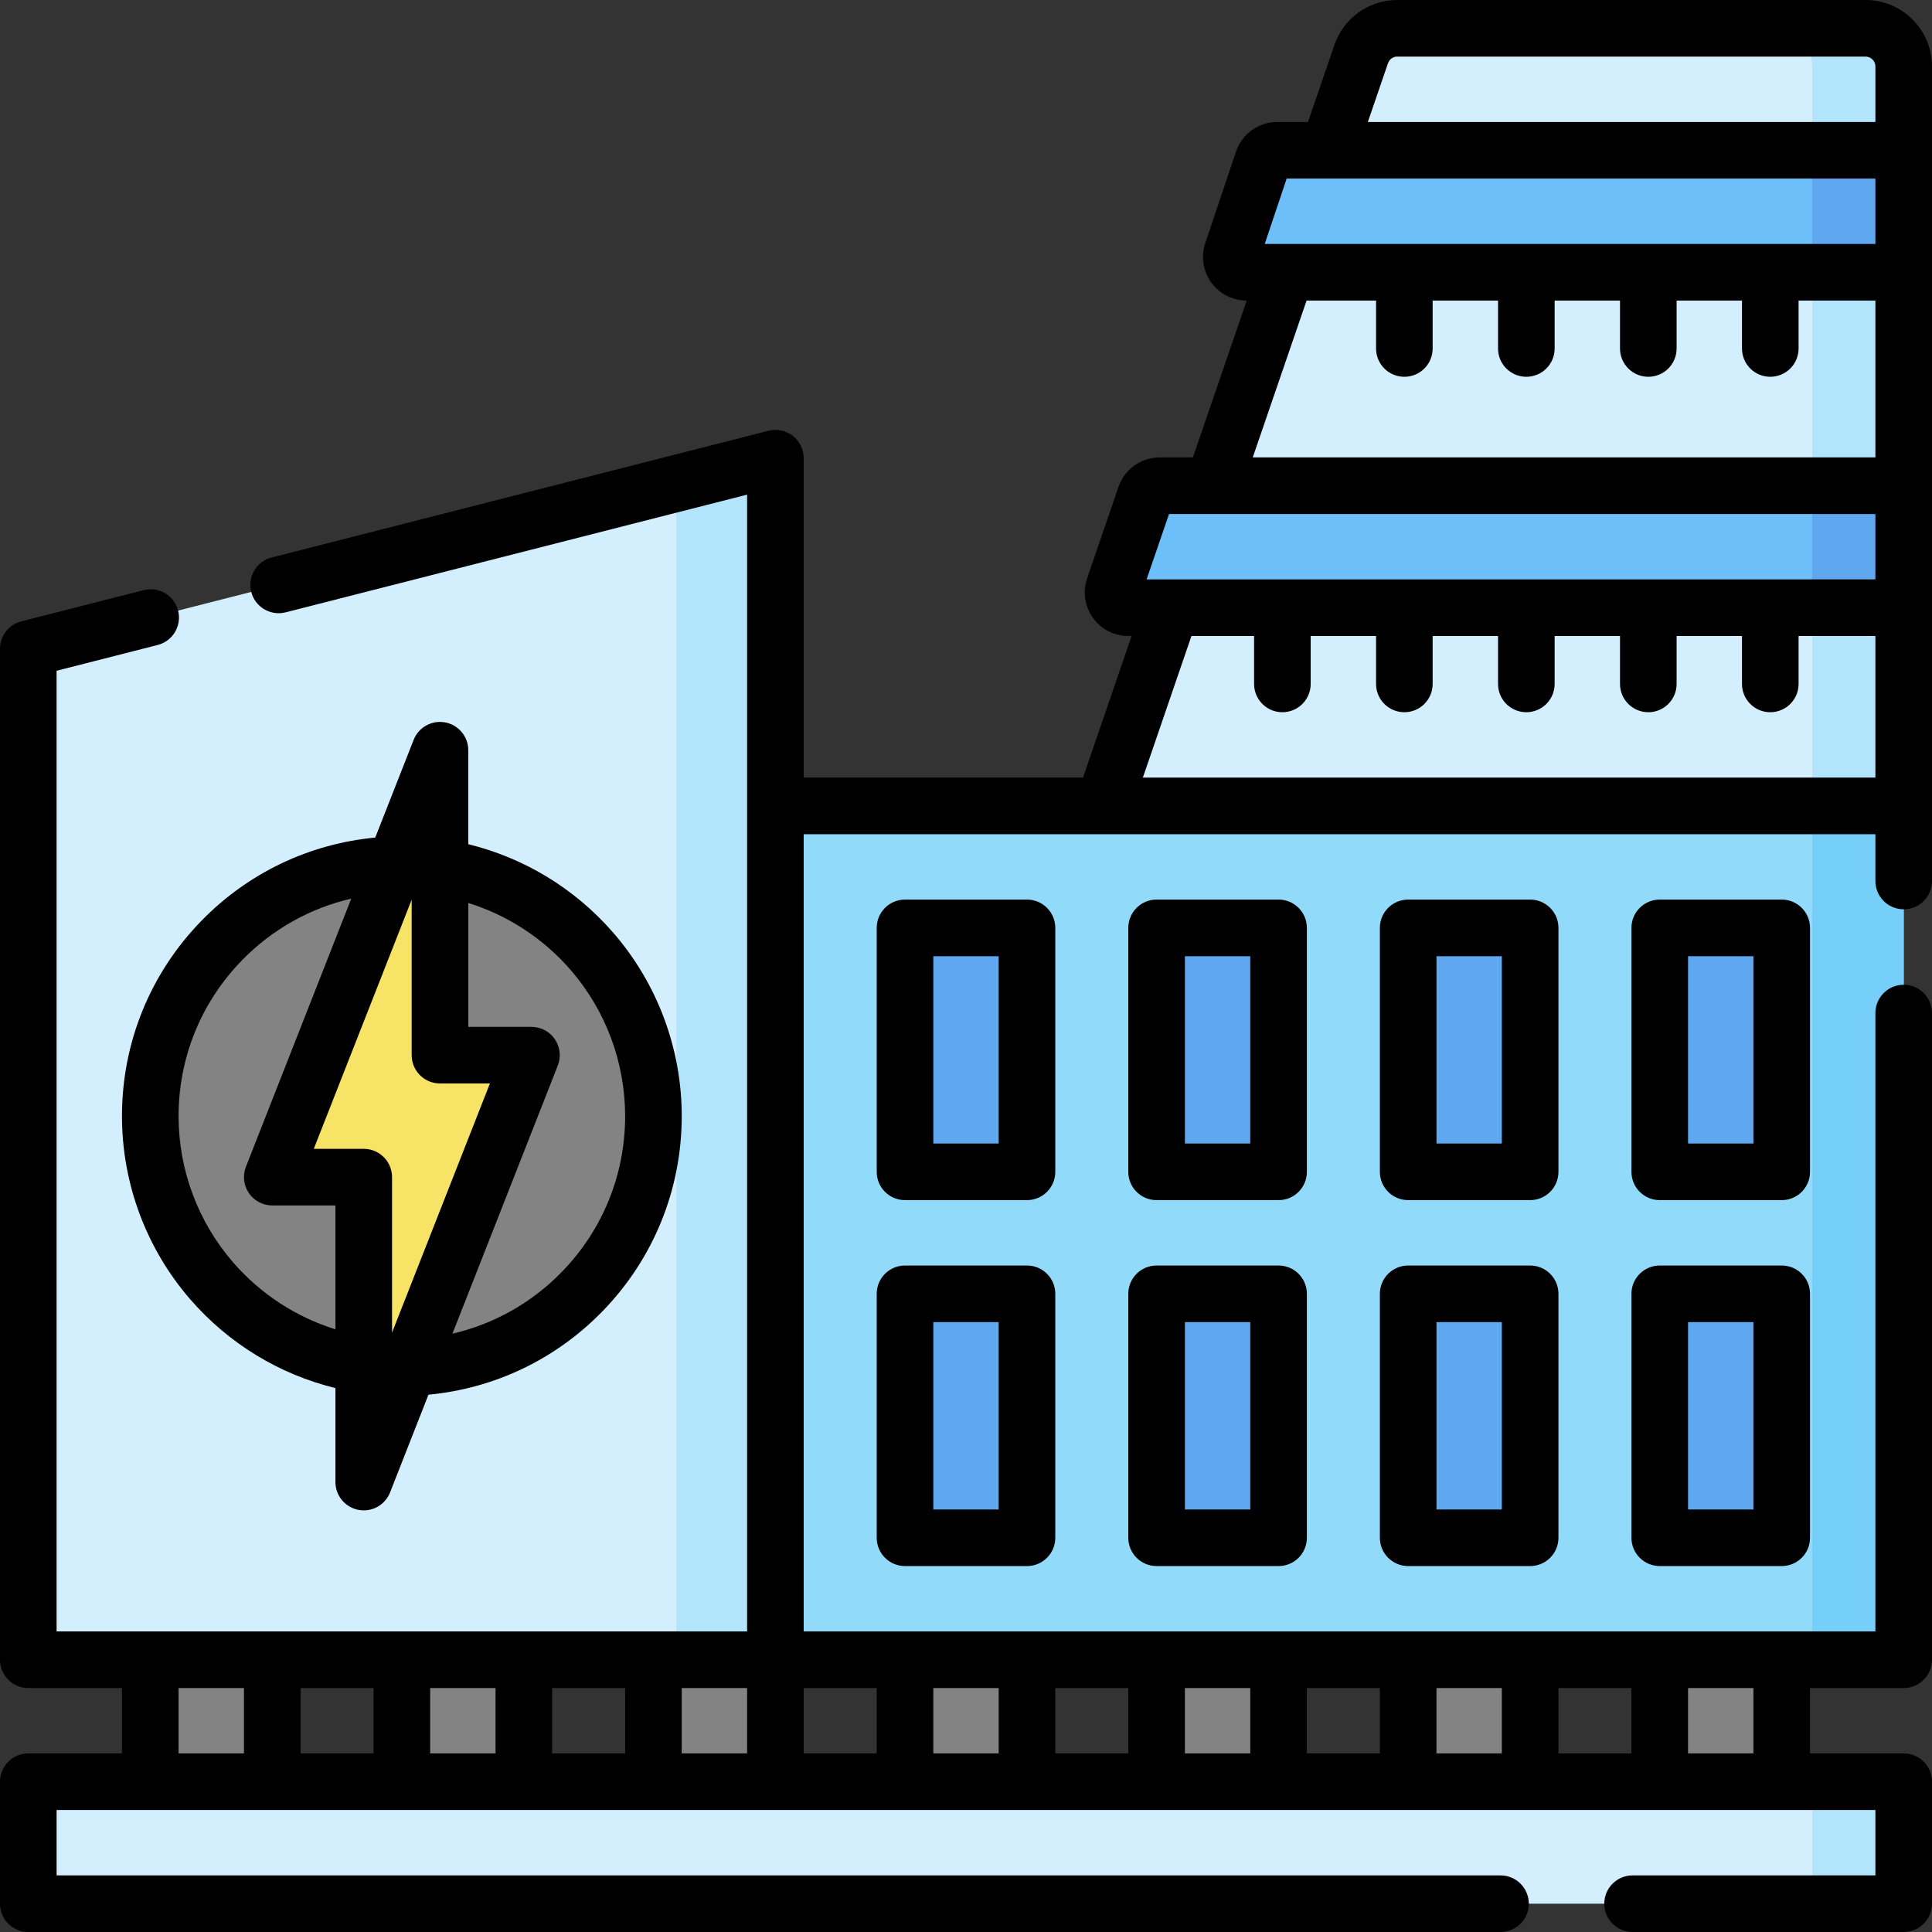 <svg id="Capa_1" enable-background="new 0 0 512 512" height="512" viewBox="0 0 512 512" width="512" xmlns="http://www.w3.org/2000/svg"><rect x="0" y="0" width="512" height="512" fill="#333333" stroke="none"/><g><g><path d="m39.825 439.85h32.325v32.325h-32.325z" fill="#838383" transform="matrix(-1 0 0 -1 111.976 912.024)"/></g><g><path d="m7.5 472.175h497v32.325h-497z" fill="#d3effd" transform="matrix(-1 0 0 -1 512 976.675)"/></g><g><path d="m480.256 472.175h24.244v32.325h-24.244z" fill="#b2e5fb" transform="matrix(-1 0 0 -1 984.756 976.675)"/></g><g><path d="m106.496 439.85h32.325v32.325h-32.325z" fill="#838383" transform="matrix(-1 0 0 -1 245.317 912.024)"/></g><g><path d="m173.167 439.85h32.325v32.325h-32.325z" fill="#838383" transform="matrix(-1 0 0 -1 378.659 912.024)"/></g><g><path d="m239.837 439.85h32.325v32.325h-32.325z" fill="#838383" transform="matrix(-1 0 0 -1 512 912.024)"/></g><g><path d="m306.508 439.85h32.325v32.325h-32.325z" fill="#838383" transform="matrix(-1 0 0 -1 645.341 912.024)"/></g><g><path d="m373.179 439.85h32.325v32.325h-32.325z" fill="#838383" transform="matrix(-1 0 0 -1 778.683 912.024)"/></g><g><path d="m439.849 439.85h32.325v32.325h-32.325z" fill="#838383" transform="matrix(-1 0 0 -1 912.024 912.024)"/></g><g><path d="m205.492 213.573h299.008v226.276h-299.008z" fill="#91dafa"/></g><g><path d="m480.256 213.573h24.244v226.276h-24.244z" fill="#75cff9"/></g><g><path d="m504.5 213.573h-212.134l68.37-199.25c1.401-4.082 5.239-6.823 9.555-6.823h124.108c5.579 0 10.102 4.523 10.102 10.102v195.971z" fill="#d3effd"/></g><g><path d="m494.398 7.5h-24.244c5.579 0 10.102 4.523 10.102 10.102v195.972h24.244v-195.972c0-5.579-4.523-10.102-10.102-10.102z" fill="#b2e5fb"/></g><g><path d="m239.837 245.898h32.325v64.65h-32.325z" fill="#5fa7ee"/></g><g><path d="m306.508 245.898h32.325v64.65h-32.325z" fill="#5fa7ee"/></g><g><path d="m373.179 245.898h32.325v64.65h-32.325z" fill="#5fa7ee"/></g><g><path d="m439.85 245.898h32.325v64.65h-32.325z" fill="#5fa7ee"/></g><g><path d="m239.837 342.874h32.325v64.65h-32.325z" fill="#5fa7ee"/></g><g><path d="m306.508 342.874h32.325v64.65h-32.325z" fill="#5fa7ee"/></g><g><path d="m373.179 342.874h32.325v64.65h-32.325z" fill="#5fa7ee"/></g><g><path d="m439.85 342.874h32.325v64.65h-32.325z" fill="#5fa7ee"/></g><g><path d="m205.492 439.85h-197.992v-267.915l197.992-50.508z" fill="#d3effd"/></g><g><path d="m179.228 128.127v311.723h26.264v-318.423z" fill="#b2e5fb"/></g><g><circle cx="106.496" cy="295.791" fill="#838383" r="66.671"/></g><g><path d="m504.5 72.15h-174.15c-2.762 0-4.71-2.709-3.83-5.327l8.143-24.244c.553-1.645 2.095-2.754 3.83-2.754h166.007z" fill="#6cbff8"/></g><g><path d="m480.256 39.825h24.244v32.325h-24.244z" fill="#5fa7ee"/></g><g><path d="m504.5 161.045h-205.485c-2.773 0-4.722-2.729-3.822-5.352l8.319-24.244c.56-1.633 2.096-2.729 3.822-2.729h197.166z" fill="#6cbff8"/></g><g><path d="m480.256 128.72h24.244v32.325h-24.244z" fill="#5fa7ee"/></g><g><path d="m140.841 279.628h-24.243v-80.812l-44.448 113.138h24.244v80.812z" fill="#f7e365"/></g><g><path d="m504.5 240.97c4.142 0 7.5-3.357 7.5-7.5v-215.87c0-9.704-7.896-17.6-17.6-17.6h-124.11c-7.516 0-14.205 4.776-16.644 11.887l-7.01 20.438h-8.142c-4.963 0-9.36 3.161-10.94 7.866l-8.143 24.244c-1.179 3.512-.592 7.403 1.57 10.411s5.666 4.804 9.37 4.804h.047l-14.263 41.569h-8.801c-4.929 0-9.315 3.132-10.916 7.794l-8.318 24.244c-1.208 3.518-.638 7.426 1.523 10.452 2.161 3.027 5.672 4.835 9.392 4.835h.872l-12.873 37.525h-74.024v-84.639c0-2.315-1.07-4.502-2.898-5.923s-4.211-1.917-6.456-1.345l-131.64 33.58c-4.013 1.024-6.437 5.107-5.413 9.121 1.023 4.014 5.105 6.436 9.121 5.414l122.286-31.194v301.267h-182.99v-254.593l26.783-6.829c4.014-1.023 6.438-5.107 5.415-9.121-1.024-4.013-5.107-6.436-9.121-5.414l-32.43 8.27c-3.322.847-5.647 3.838-5.647 7.267v267.92c0 4.143 3.358 7.5 7.5 7.5h24.825v17.32h-24.825c-4.142 0-7.5 3.357-7.5 7.5v32.33c0 4.143 3.358 7.5 7.5 7.5h390.15c4.142 0 7.5-3.357 7.5-7.5s-3.358-7.5-7.5-7.5h-382.65v-17.33h482v17.33h-64.35c-4.142 0-7.5 3.357-7.5 7.5s3.358 7.5 7.5 7.5h71.85c4.142 0 7.5-3.357 7.5-7.5v-32.33c0-4.143-3.358-7.5-7.5-7.5h-24.825v-17.32h24.825c4.142 0 7.5-3.357 7.5-7.5v-171.38c0-4.143-3.358-7.5-7.5-7.5s-7.5 3.357-7.5 7.5v163.88h-284.01v-211.28h284.01v12.399c0 4.143 3.358 7.501 7.5 7.501zm-439.85 223.7h-17.325v-17.32h17.325zm34.346 0h-19.346v-17.32h19.346zm32.325 0h-17.325v-17.32h17.325zm34.346 0h-19.345v-17.32h19.345zm32.325 0h-17.325v-17.32h17.325zm249.358-17.32h17.325v17.32h-17.325zm-34.346 0h19.346v17.32h-19.346zm-32.325 0h17.325v17.32h-17.325zm-34.346 0h19.346v17.32h-19.346zm-32.325 0h17.325v17.32h-17.325zm-34.345 0h19.345v17.32h-19.345zm-32.326 0h17.325v17.32h-17.325zm-34.345 0h19.346v17.32h-19.346zm154.842-430.596c.36-1.049 1.347-1.754 2.456-1.754h124.11c1.434 0 2.6 1.166 2.6 2.6v14.726h-134.507zm-26.854 30.571h156.02v17.325h-161.838zm5.276 32.325h18.413v12.703c0 4.143 3.358 7.5 7.5 7.5s7.5-3.357 7.5-7.5v-12.703h17.325v12.703c0 4.143 3.358 7.5 7.5 7.5s7.5-3.357 7.5-7.5v-12.703h17.325v12.703c0 4.143 3.358 7.5 7.5 7.5s7.5-3.357 7.5-7.5v-12.703h17.325v12.703c0 4.143 3.358 7.5 7.5 7.5s7.5-3.357 7.5-7.5v-12.703h20.356v41.569h-165.007zm-36.452 56.57h187.196v17.325h-193.141zm-6.932 69.85 12.873-37.525h16.599v12.703c0 4.143 3.358 7.5 7.5 7.5s7.5-3.357 7.5-7.5v-12.703h17.325v12.703c0 4.143 3.358 7.5 7.5 7.5s7.5-3.357 7.5-7.5v-12.703h17.325v12.703c0 4.143 3.358 7.5 7.5 7.5s7.5-3.357 7.5-7.5v-12.703h17.325v12.703c0 4.143 3.358 7.5 7.5 7.5s7.5-3.357 7.5-7.5v-12.703h17.325v12.703c0 4.143 3.358 7.5 7.5 7.5s7.5-3.357 7.5-7.5v-12.703h20.356v37.525z"/><path d="m279.663 245.898c0-4.143-3.358-7.5-7.5-7.5h-32.325c-4.142 0-7.5 3.357-7.5 7.5v64.65c0 4.143 3.358 7.5 7.5 7.5h32.325c4.142 0 7.5-3.357 7.5-7.5zm-15 57.151h-17.325v-49.65h17.325z"/><path d="m346.333 245.898c0-4.143-3.358-7.5-7.5-7.5h-32.325c-4.142 0-7.5 3.357-7.5 7.5v64.65c0 4.143 3.358 7.5 7.5 7.5h32.325c4.142 0 7.5-3.357 7.5-7.5zm-15 57.151h-17.325v-49.65h17.325z"/><path d="m413.004 245.898c0-4.143-3.358-7.5-7.5-7.5h-32.325c-4.142 0-7.5 3.357-7.5 7.5v64.65c0 4.143 3.358 7.5 7.5 7.5h32.325c4.142 0 7.5-3.357 7.5-7.5zm-15 57.151h-17.325v-49.65h17.325z"/><path d="m479.675 245.898c0-4.143-3.358-7.5-7.5-7.5h-32.325c-4.142 0-7.5 3.357-7.5 7.5v64.65c0 4.143 3.358 7.5 7.5 7.5h32.325c4.142 0 7.5-3.357 7.5-7.5zm-15 57.151h-17.325v-49.65h17.325z"/><path d="m272.163 335.374h-32.325c-4.142 0-7.5 3.357-7.5 7.5v64.65c0 4.143 3.358 7.5 7.5 7.5h32.325c4.142 0 7.5-3.357 7.5-7.5v-64.65c0-4.143-3.358-7.5-7.5-7.5zm-7.5 64.65h-17.325v-49.65h17.325z"/><path d="m338.833 335.374h-32.325c-4.142 0-7.5 3.357-7.5 7.5v64.65c0 4.143 3.358 7.5 7.5 7.5h32.325c4.142 0 7.5-3.357 7.5-7.5v-64.65c0-4.143-3.357-7.5-7.5-7.5zm-7.5 64.65h-17.325v-49.65h17.325z"/><path d="m405.504 335.374h-32.325c-4.142 0-7.5 3.357-7.5 7.5v64.65c0 4.143 3.358 7.5 7.5 7.5h32.325c4.142 0 7.5-3.357 7.5-7.5v-64.65c0-4.143-3.358-7.5-7.5-7.5zm-7.5 64.65h-17.325v-49.65h17.325z"/><path d="m472.175 335.374h-32.325c-4.142 0-7.5 3.357-7.5 7.5v64.65c0 4.143 3.358 7.5 7.5 7.5h32.325c4.142 0 7.5-3.357 7.5-7.5v-64.65c0-4.143-3.358-7.5-7.5-7.5zm-7.5 64.65h-17.325v-49.65h17.325z"/><path d="m117.993 191.446c-3.542-.672-7.058 1.273-8.376 4.627l-10.173 25.894c-17.478 1.647-33.68 9.353-46.056 22.045-13.583 13.93-21.063 32.317-21.063 51.777 0 17.847 6.43 35.093 18.105 48.562 10.125 11.682 23.605 19.879 38.464 23.505v24.909c0 3.604 2.563 6.698 6.104 7.369.469.089.937.132 1.399.132 3.034 0 5.833-1.848 6.977-4.759l10.173-25.896c17.477-1.647 33.679-9.353 46.055-22.044 13.583-13.93 21.063-32.318 21.063-51.778 0-17.847-6.43-35.093-18.105-48.562-10.125-11.682-23.605-19.879-38.464-23.505v-24.907c.002-3.603-2.562-6.698-6.103-7.369zm-14.098 161.718v-41.211c0-4.143-3.358-7.5-7.5-7.5h-13.24l25.943-66.036v41.211c0 4.143 3.358 7.5 7.5 7.5h13.239zm-42.13-18.636c-9.312-10.743-14.44-24.5-14.44-38.738 0-15.524 5.967-30.193 16.803-41.306 8.009-8.214 18.025-13.812 28.961-16.338l-27.919 71.065c-.907 2.309-.614 4.916.783 6.966 1.396 2.05 3.717 3.276 6.197 3.276h16.744v32.832c-10.436-3.254-19.864-9.375-27.129-17.757zm89.462-77.476c9.312 10.743 14.439 24.501 14.439 38.738 0 15.524-5.967 30.194-16.803 41.306-8.008 8.213-18.024 13.812-28.96 16.339l27.918-71.064c.907-2.309.614-4.916-.783-6.966s-3.717-3.276-6.197-3.276h-16.744v-32.833c10.437 3.253 19.865 9.374 27.13 17.756z"/></g></g></svg>